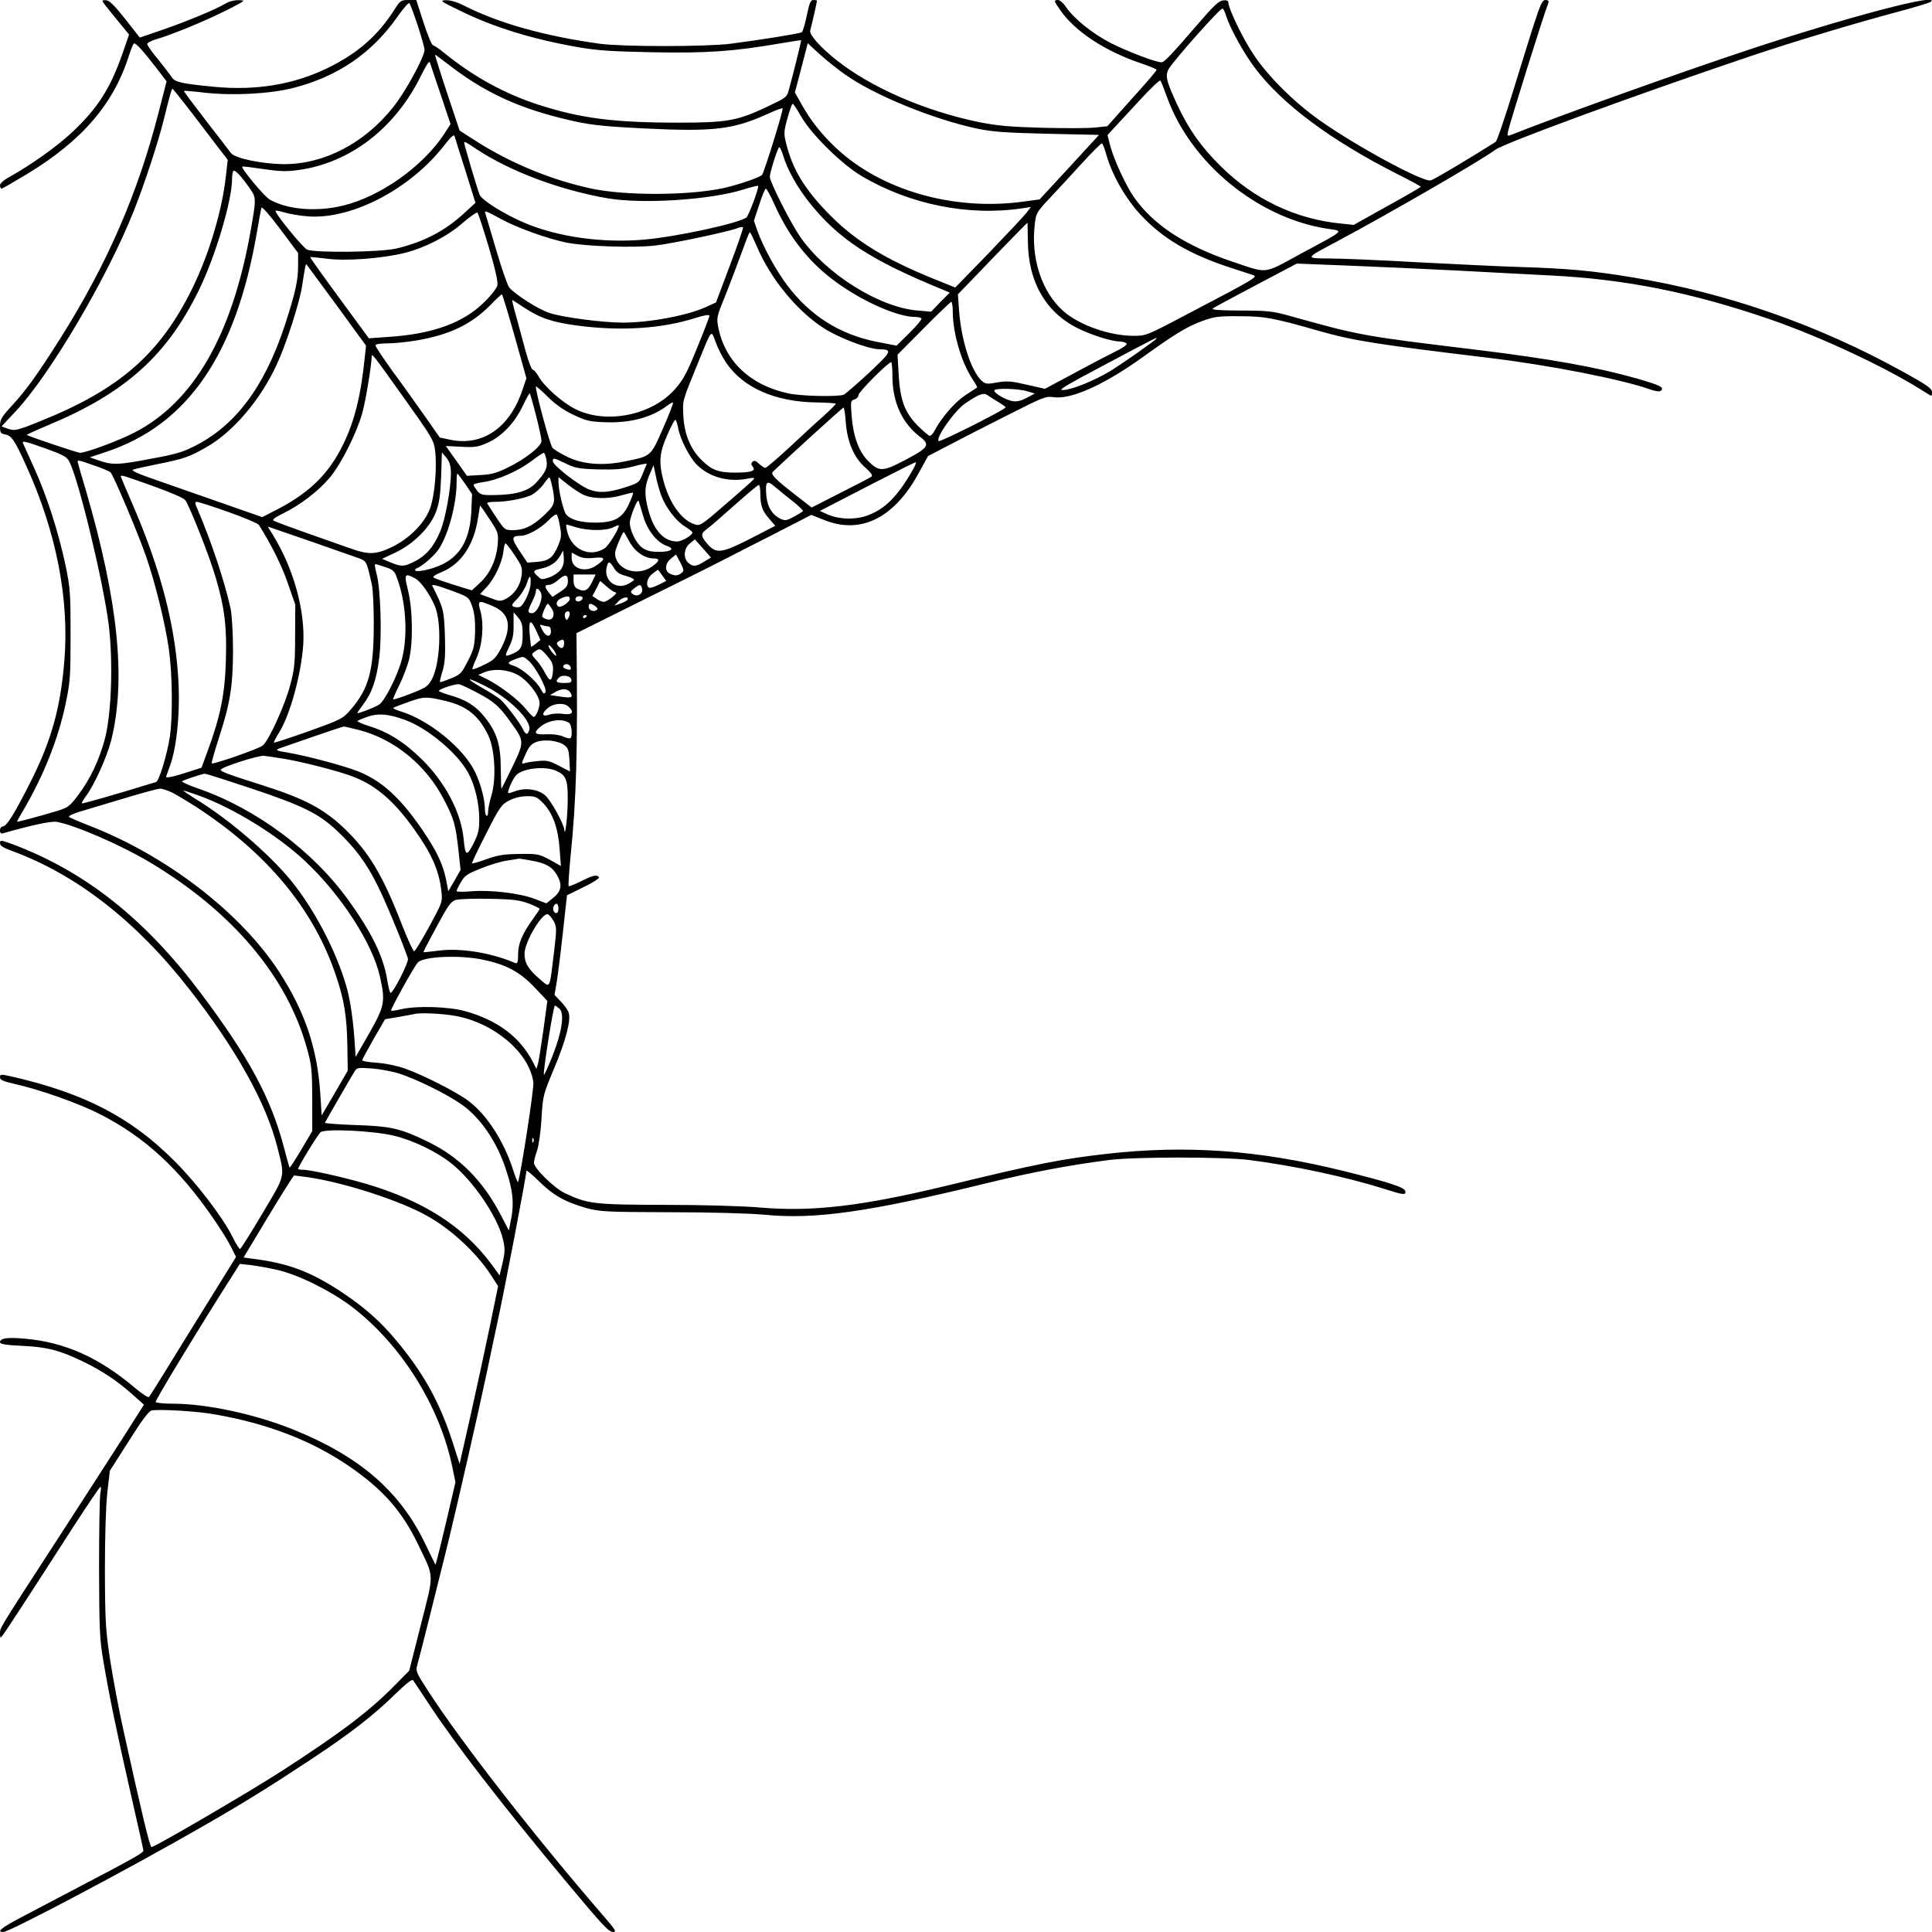 <?xml version="1.0" standalone="no"?>
<!DOCTYPE svg PUBLIC "-//W3C//DTD SVG 20010904//EN"
 "http://www.w3.org/TR/2001/REC-SVG-20010904/DTD/svg10.dtd">
<svg version="1.0" xmlns="http://www.w3.org/2000/svg"
 width="1024pt" height="1024pt" viewBox="0 0 1024 1024"
 preserveAspectRatio="xMidYMid meet">

<g transform="translate(0,1024) scale(0.1,-0.1)"
fill="#000000" stroke="none">
<path d="M551 10221 c8 -11 41 -52 74 -92 l59 -72 -33 -96 c-66 -190 -133
-295 -272 -425 -78 -73 -216 -171 -326 -232 -33 -18 -53 -36 -53 -46 0 -10 4
-18 8 -18 4 0 63 34 131 75 298 180 465 375 547 638 10 31 21 57 25 57 12 0
51 -44 116 -128 l56 -73 -43 -167 c-109 -426 -271 -799 -518 -1192 -121 -191
-182 -277 -257 -358 -57 -62 -65 -75 -65 -110 0 -36 3 -40 29 -45 33 -7 50
-32 111 -168 159 -350 228 -707 201 -1032 -21 -254 -70 -426 -182 -647 -84
-166 -124 -230 -144 -230 -8 0 -15 -9 -15 -21 0 -15 5 -19 18 -15 151 43 254
65 283 60 98 -18 338 -122 491 -213 438 -261 730 -606 835 -988 25 -89 27
-114 28 -268 l0 -170 -58 -98 c-32 -54 -60 -97 -62 -95 -2 1 -15 49 -30 106
-69 263 -186 479 -443 821 -296 393 -612 642 -994 786 -64 23 -68 24 -68 6 0
-13 16 -24 63 -41 341 -125 660 -372 942 -735 247 -316 406 -602 464 -832 42
-167 47 -144 -79 -356 -61 -103 -114 -187 -118 -187 -4 0 -22 28 -39 63 -53
106 -190 286 -312 407 -229 229 -475 356 -858 444 -59 13 -63 13 -63 -4 0 -14
16 -21 77 -35 131 -29 342 -103 456 -162 235 -120 417 -288 599 -553 36 -52
78 -119 92 -148 l27 -54 -137 -221 c-76 -122 -178 -287 -227 -367 -49 -80 -93
-149 -97 -154 -5 -5 -38 17 -75 48 -191 162 -374 243 -586 261 -92 8 -129 2
-129 -19 0 -10 29 -15 113 -19 135 -6 202 -23 326 -83 102 -49 185 -104 270
-181 l54 -48 -108 -170 c-60 -94 -215 -334 -345 -535 -322 -496 -310 -477
-310 -508 1 -26 1 -26 16 -7 16 21 144 217 369 567 77 119 143 217 147 217 4
1 4 -14 0 -31 -4 -18 -7 -197 -7 -398 1 -329 3 -378 23 -495 31 -184 71 -377
146 -707 36 -158 66 -291 66 -296 0 -12 -43 -37 -330 -187 -124 -65 -270 -142
-325 -171 -98 -52 -125 -74 -88 -74 34 0 683 344 1061 562 216 124 356 211
572 354 210 139 328 231 447 347 51 50 86 78 92 72 4 -6 42 -62 83 -125 140
-213 378 -522 726 -940 201 -241 228 -270 253 -270 17 0 10 13 -42 73 -371
429 -754 919 -937 1200 -65 100 -70 111 -61 140 12 40 102 401 163 647 53 218
161 692 206 905 17 83 42 200 55 260 41 188 155 785 155 810 0 5 30 -20 68
-57 75 -74 138 -109 250 -141 72 -19 102 -21 442 -22 218 0 419 -6 499 -13
270 -27 556 14 1181 167 238 58 433 95 650 123 139 17 600 17 740 0 242 -31
517 -90 726 -156 93 -30 107 -31 102 -9 -4 20 -86 47 -333 108 -443 109 -824
137 -1245 90 -245 -28 -369 -52 -855 -170 -448 -108 -711 -139 -987 -115 -98
8 -301 14 -508 14 -374 1 -405 5 -526 62 -57 27 -164 132 -164 161 0 10 7 38
16 63 9 25 20 101 24 170 7 123 8 127 68 270 61 146 89 252 76 293 -3 12 -22
38 -41 58 l-34 36 11 64 c6 35 21 154 33 264 l22 200 88 43 c48 23 85 47 82
52 -10 16 -33 11 -96 -21 -34 -17 -63 -28 -65 -26 -3 3 2 74 10 158 31 305 38
565 32 1109 l-1 74 390 194 c215 106 399 199 410 205 11 6 116 60 233 119
l212 109 68 -27 c192 -78 370 9 499 245 l52 94 123 64 c68 36 207 107 311 159
176 89 190 95 231 89 92 -14 267 65 471 211 172 124 236 163 318 193 64 23 86
26 197 25 133 0 180 -9 425 -79 180 -51 295 -69 890 -141 322 -38 714 -115
864 -169 30 -10 48 -12 55 -5 17 17 -4 28 -129 64 -207 59 -457 104 -840 151
-620 75 -624 76 -1000 181 -90 25 -117 28 -261 28 -119 1 -157 4 -145 12 9 6
112 62 230 124 l214 113 281 -11 c155 -6 412 -18 571 -26 160 -9 382 -20 495
-26 397 -20 746 -90 1160 -232 288 -100 635 -264 838 -396 21 -13 22 -13 22 9
0 20 -24 37 -158 111 -445 246 -929 415 -1424 497 -216 36 -346 48 -603 56
-104 3 -347 15 -540 25 -192 11 -402 20 -465 20 -135 1 -136 -1 30 87 288 154
769 432 845 489 46 35 733 287 1340 492 218 74 556 176 788 238 95 25 176 50
181 55 53 49 -442 -81 -964 -254 -368 -122 -1011 -352 -1264 -453 -16 -6 -18
-4 -14 17 12 53 186 611 215 685 3 9 -2 14 -15 14 -23 0 -29 -17 -167 -465
-47 -154 -91 -283 -98 -287 -132 -84 -327 -200 -344 -204 -40 -11 -396 182
-588 318 -135 95 -276 235 -351 349 -58 87 -133 243 -134 277 0 9 -10 12 -28
10 -22 -2 -51 -30 -131 -123 -146 -169 -180 -205 -195 -205 -31 0 -177 56
-267 101 -99 51 -196 129 -240 193 -13 20 -32 36 -41 36 -24 0 -23 -4 11 -53
77 -113 241 -220 430 -283 44 -15 81 -30 81 -34 0 -5 -59 -74 -131 -153 l-130
-146 -67 -7 c-36 -4 -163 -4 -282 -1 -176 5 -237 11 -337 31 -286 60 -567 183
-749 327 -85 67 -146 136 -140 157 6 20 36 151 36 158 0 2 -8 4 -19 4 -15 0
-21 -15 -35 -82 -9 -45 -21 -85 -27 -89 -12 -7 -216 -40 -379 -61 -129 -16
-570 -16 -690 0 -294 41 -534 108 -720 202 -37 19 -74 30 -97 29 -35 -1 -29
-5 80 -58 178 -87 384 -150 627 -192 99 -17 181 -22 395 -26 283 -5 419 4 670
47 60 10 110 18 111 17 2 -2 -45 -192 -65 -263 -11 -40 -14 -42 -118 -91 -155
-73 -210 -83 -465 -83 -346 0 -522 23 -747 96 -180 59 -340 147 -496 273 -27
23 -55 41 -60 41 -6 0 -29 54 -50 120 l-39 120 -42 0 c-38 0 -43 -3 -71 -47
-88 -140 -197 -236 -358 -314 -178 -87 -379 -120 -599 -99 -174 17 -208 24
-226 51 -8 13 -41 55 -72 94 -32 38 -58 75 -58 82 0 6 24 19 54 27 84 25 261
98 371 154 98 50 99 51 60 51 -23 1 -54 -7 -72 -19 -48 -29 -202 -93 -335
-139 l-117 -40 -78 99 c-58 73 -84 99 -102 99 -21 1 -22 -1 -10 -18z m1663
-116 c20 -61 36 -119 36 -129 0 -38 -102 -225 -167 -305 -152 -191 -365 -301
-577 -301 -119 1 -263 31 -283 60 -9 12 -69 91 -134 174 -64 83 -116 152 -114
154 2 2 50 -2 107 -9 150 -17 348 -7 473 25 237 61 416 184 553 379 30 43 58
75 62 70 4 -4 24 -58 44 -118z m4286 47 c22 -66 93 -195 152 -273 145 -192
400 -382 755 -562 68 -34 123 -64 123 -67 0 -3 -80 -49 -178 -103 l-177 -99
-67 7 c-240 23 -462 129 -639 305 -104 103 -169 195 -229 324 -59 128 -66 156
-44 193 32 51 274 324 284 318 5 -3 14 -22 20 -43z m-2025 -304 c156 -112 475
-242 710 -291 80 -16 154 -21 370 -26 l270 -6 -157 -171 -158 -171 -82 -11
c-370 -52 -756 58 -996 283 -76 71 -137 148 -184 233 l-35 62 27 102 c15 57
30 116 34 131 l7 28 62 -57 c34 -31 94 -79 132 -106z m-2102 53 c182 -142 357
-226 596 -286 147 -37 207 -44 451 -56 364 -18 467 -5 648 77 41 19 77 32 80
30 6 -6 -97 -337 -109 -353 -12 -14 -140 -57 -214 -72 -190 -38 -511 -38 -688
-1 -212 45 -429 134 -617 254 l-84 54 -67 201 c-37 111 -65 201 -63 201 2 0
32 -22 67 -49z m-37 -163 l52 -156 -35 -54 c-114 -172 -339 -331 -536 -378
-140 -34 -294 -21 -387 32 -29 16 -154 167 -146 175 1 2 52 -4 112 -13 88 -13
124 -14 187 -5 274 38 513 223 649 501 24 50 43 79 46 70 3 -8 29 -85 58 -172z
m3848 -9 c125 -351 479 -643 849 -701 91 -14 103 -3 -137 -132 -204 -111 -172
-107 -361 -44 -255 86 -424 197 -527 346 -42 61 -104 197 -123 267 l-15 59 33
36 c18 19 80 86 137 148 57 62 106 109 110 105 4 -4 19 -42 34 -84z m-5172
-81 c51 -67 116 -152 144 -189 l51 -66 -9 -79 c-19 -184 -88 -416 -177 -599
-171 -349 -385 -537 -802 -705 -130 -53 -143 -56 -184 -40 l-27 10 75 80 c182
194 485 707 626 1062 58 146 131 369 160 488 28 115 41 160 45 160 2 0 46 -55
98 -122z m3234 -25 c54 -95 216 -254 319 -315 256 -152 568 -215 854 -172 l45
7 -22 -29 c-12 -16 -102 -112 -200 -214 l-179 -184 -119 48 c-251 102 -411
200 -544 335 -136 137 -201 245 -235 388 -11 45 -10 60 9 127 11 42 24 76 27
76 4 0 24 -30 45 -67z m-1779 -288 l53 -170 -62 -57 c-104 -95 -218 -153 -361
-186 -89 -19 -426 -23 -469 -5 -23 10 -168 188 -168 205 0 4 21 0 48 -8 26 -8
83 -18 127 -21 233 -16 543 147 723 381 30 39 48 55 51 45 2 -8 28 -90 58
-184z m58 115 c179 -119 445 -218 695 -261 185 -32 547 -8 718 46 42 13 78 22
80 20 7 -7 -50 -159 -62 -168 -46 -32 -371 -102 -541 -117 -218 -19 -453 13
-628 86 -111 46 -234 123 -245 152 -14 35 -82 266 -82 276 0 8 8 4 65 -34z
m3339 -31 c31 -108 103 -234 184 -320 117 -125 259 -208 477 -279 55 -18 109
-35 119 -39 23 -9 2 -21 -349 -205 -216 -114 -221 -116 -286 -116 -127 0 -287
56 -372 130 -116 102 -175 283 -152 465 6 55 11 63 78 134 40 42 116 125 170
184 54 59 102 107 107 107 4 0 15 -27 24 -61z m-1714 -1 c21 -73 76 -172 138
-249 155 -196 325 -307 706 -463 l40 -17 -50 -50 -49 -51 -70 6 c-204 16 -488
194 -624 391 -50 72 -161 291 -161 318 0 22 43 157 50 157 4 0 13 -19 20 -42z
m-2823 -181 c31 -45 31 -52 2 -217 -98 -556 -302 -911 -617 -1073 -83 -43
-256 -107 -288 -107 -14 0 -275 88 -282 95 -2 1 48 24 110 50 411 171 633 370
803 719 87 178 175 474 175 588 0 19 3 38 7 42 8 8 45 -31 90 -97z m2777 -79
c86 -192 203 -332 366 -440 140 -93 297 -158 382 -158 15 0 29 -4 32 -8 3 -5
-26 -39 -63 -76 l-69 -68 -108 21 c-194 39 -349 137 -471 298 -62 83 -128 204
-159 291 l-18 52 28 85 c15 47 31 85 35 85 5 0 25 -37 45 -82z m-2524 -326 c0
-80 -15 -145 -69 -312 -109 -332 -265 -540 -489 -649 -62 -31 -101 -41 -267
-71 -132 -24 -165 -24 -230 -1 l-49 17 84 28 c433 143 689 514 801 1161 11 66
22 126 25 134 2 8 44 -39 99 -113 l95 -127 0 -67z m1011 97 c34 -116 50 -185
45 -202 -3 -14 -33 -53 -67 -86 -111 -112 -276 -172 -514 -187 l-100 -7 -157
214 c-86 117 -156 215 -154 216 1 2 40 -2 87 -8 101 -14 296 1 416 31 108 28
226 88 307 160 39 33 73 57 77 53 4 -5 31 -87 60 -184z m63 151 c85 -47 247
-105 349 -126 102 -20 363 -29 473 -15 97 12 379 72 428 90 16 7 31 9 34 6 3
-2 -28 -93 -69 -201 l-74 -197 -50 -23 c-100 -46 -300 -84 -445 -84 -103 0
-319 28 -387 51 -59 19 -181 97 -214 135 -9 11 -40 100 -69 199 -29 99 -55
185 -57 192 -8 20 2 16 81 -27z m2794 -117 c1 -220 98 -385 275 -468 71 -34
172 -65 212 -65 11 0 26 -4 34 -9 10 -7 -11 -22 -80 -56 -52 -26 -152 -79
-222 -117 l-129 -69 -96 22 c-81 19 -104 21 -156 12 -55 -10 -63 -9 -83 9 -56
51 -109 216 -120 375 l-6 83 89 92 c102 107 278 288 280 288 0 0 1 -44 2 -97z
m-1433 -37 c72 -167 210 -334 349 -424 78 -51 234 -111 294 -113 74 -2 71 -9
-52 -125 -65 -60 -125 -112 -134 -116 -31 -12 -226 -8 -294 7 -198 42 -333
167 -370 345 -11 55 -11 58 37 175 26 66 62 161 80 210 45 123 47 127 52 121
3 -3 20 -39 38 -80z m-2231 -304 l156 -214 -6 -56 c-20 -203 -54 -342 -114
-465 -75 -155 -174 -253 -339 -341 l-91 -47 -197 69 c-109 38 -267 93 -352
123 -113 39 -149 55 -135 60 10 4 69 17 129 29 139 28 167 37 261 91 140 80
285 251 370 435 50 107 122 330 135 417 15 98 19 120 23 116 2 -2 74 -100 160
-217z m944 -165 l62 -222 -21 -62 c-67 -200 -211 -299 -382 -264 l-56 12 -82
117 c-45 64 -122 172 -171 238 -48 67 -88 127 -88 133 0 7 24 11 63 11 35 0
106 7 158 16 172 30 286 84 387 186 31 32 59 58 62 58 3 0 33 -100 68 -223z
m48 154 c86 -57 150 -79 287 -97 229 -30 444 -16 621 40 50 16 76 20 76 12 0
-6 -29 -82 -65 -169 -52 -129 -73 -169 -115 -217 -122 -141 -366 -191 -531
-108 -70 35 -166 121 -194 172 -11 20 -25 36 -31 36 -6 0 -23 44 -38 98 -14
53 -37 136 -50 185 -14 48 -23 87 -21 87 1 0 29 -18 61 -39z m2274 -25 c0
-110 45 -264 101 -350 17 -26 30 -48 28 -50 -2 -1 -31 -20 -63 -41 -55 -37
-127 -119 -162 -187 -8 -16 -20 -28 -26 -28 -6 0 -34 24 -63 53 -70 70 -95
138 -102 275 l-6 102 139 140 c76 77 142 140 146 140 4 0 8 -24 8 -54z m-1201
-269 c91 -133 260 -207 478 -210 57 -1 103 -4 103 -7 0 -3 -30 -33 -67 -67
-38 -33 -119 -108 -182 -167 -63 -58 -119 -106 -125 -106 -5 0 -20 10 -33 22
-17 16 -26 19 -35 10 -8 -8 -8 -15 2 -26 18 -23 -9 -31 -100 -31 -84 1 -119
14 -174 69 -57 57 -89 136 -94 230 -4 88 -9 71 83 296 69 170 64 164 89 94 12
-32 37 -81 55 -107z m2281 129 c0 -6 -186 -137 -246 -173 -80 -48 -195 -96
-244 -100 -39 -4 -12 13 220 136 279 148 270 143 270 137z m-3987 -318 c145
-203 156 -221 163 -275 11 -91 -2 -241 -27 -309 -30 -79 -110 -159 -203 -204
-84 -40 -123 -41 -218 -7 -40 14 -145 51 -233 82 -88 31 -166 60 -174 65 -10
5 5 17 50 39 92 45 189 120 248 191 60 72 141 234 171 340 18 64 49 253 50
300 0 20 2 18 173 -222z m2587 118 c0 -136 51 -249 146 -321 56 -43 46 -58
-80 -124 -118 -62 -137 -63 -196 -3 -48 48 -78 131 -86 236 -6 79 -6 83 15 89
11 3 21 13 21 23 0 16 155 172 173 174 4 0 7 -33 7 -74z m-1692 -204 c69 -33
87 -37 172 -40 132 -5 249 27 329 90 13 10 26 16 28 14 3 -2 -21 -64 -53 -137
-66 -150 -61 -146 -204 -175 -119 -24 -222 -15 -304 25 -34 17 -70 38 -78 48
-13 15 -88 291 -88 324 0 5 27 -18 61 -52 42 -42 85 -72 137 -97z m2407 124
l40 -12 -44 -23 c-30 -16 -53 -21 -75 -17 -37 7 -96 41 -96 56 0 14 126 11
175 -4z m-2604 -128 c16 -62 29 -123 29 -135 0 -28 -81 -93 -178 -141 -61 -30
-89 -37 -146 -40 l-71 -4 -56 79 -56 79 83 -4 c73 -4 88 -1 140 22 75 34 142
105 185 195 18 39 35 68 37 66 2 -2 17 -54 33 -117z m2452 70 c20 -12 37 -24
37 -27 0 -11 -348 -186 -355 -179 -17 17 84 161 141 200 76 51 97 58 119 43
11 -8 37 -25 58 -37z m-810 -109 c8 -103 44 -186 104 -238 32 -29 40 -41 31
-48 -7 -5 -81 -44 -165 -86 l-151 -77 -89 69 c-103 80 -130 108 -117 120 73
71 370 341 375 341 3 0 9 -36 12 -81z m-889 -26 c9 -56 59 -155 98 -195 68
-68 169 -95 271 -75 26 6 37 5 33 -2 -4 -6 -69 -64 -146 -130 -137 -119 -140
-120 -171 -109 -70 24 -133 115 -164 235 -24 93 -20 144 22 238 20 46 39 82
43 80 4 -3 10 -22 14 -42z m-3350 -111 c89 -32 110 -43 123 -68 49 -92 180
-635 209 -864 24 -196 15 -467 -19 -602 -30 -114 -78 -217 -144 -304 -45 -59
-53 -65 -113 -83 -121 -36 -210 -59 -210 -56 0 2 14 28 31 56 109 185 186 378
226 565 25 120 27 145 27 369 0 224 -2 249 -27 370 -38 177 -97 361 -163 508
-30 67 -58 128 -61 135 -8 18 3 16 121 -26z m2146 -127 c0 -83 -28 -239 -55
-307 -33 -82 -75 -132 -136 -163 -57 -29 -69 -30 -129 -6 l-45 19 70 33 c96
45 184 133 215 214 18 48 24 86 28 189 l4 128 24 -28 c17 -22 23 -42 24 -79z
m506 69 c8 -42 -4 -68 -55 -123 -41 -44 -107 -64 -224 -65 -61 -1 -71 2 -88
23 -10 13 -19 27 -19 31 0 5 24 11 53 15 73 10 181 57 252 110 33 25 63 45 67
45 4 0 10 -16 14 -36z m103 -21 c49 -24 71 -28 171 -31 91 -2 130 1 188 16 40
11 72 17 70 13 -2 -3 -11 -27 -22 -53 -17 -44 -22 -48 -80 -67 -96 -32 -149
-36 -202 -16 -54 20 -194 129 -194 150 0 20 4 19 69 -12z m-2501 -10 c43 -14
82 -31 88 -37 16 -16 145 -321 187 -442 49 -140 103 -359 122 -495 19 -136 21
-355 5 -465 -15 -96 -57 -234 -73 -239 -215 -66 -389 -116 -393 -113 -2 3 8
20 22 39 42 55 111 207 133 294 80 320 38 738 -135 1330 -20 66 -38 128 -40
138 -7 22 -6 22 84 -10z m4336 -30 c-77 -134 -143 -200 -233 -234 -66 -25
-153 -23 -216 5 l-40 18 45 23 c25 13 137 71 250 129 113 58 209 106 213 106
5 0 -3 -21 -19 -47z m-1329 -130 c24 -64 78 -135 126 -164 21 -13 39 -27 39
-31 0 -15 -55 -48 -82 -48 -70 0 -124 60 -152 168 -22 81 -20 124 6 185 l22
51 12 -57 c6 -31 19 -78 29 -104z m-1040 63 l37 -55 -4 -93 c-9 -178 -81 -271
-236 -308 -29 -7 -56 -9 -60 -5 -4 4 -2 10 5 12 30 11 95 67 118 102 51 76 95
240 95 354 0 26 2 47 4 47 2 0 20 -24 41 -54z m-1655 -12 c85 -30 162 -63 171
-74 21 -25 132 -304 163 -414 47 -159 59 -263 53 -440 -5 -175 -29 -293 -97
-478 l-32 -87 -78 -25 c-70 -23 -110 -31 -110 -23 0 1 9 25 19 53 35 91 54
262 48 424 -12 306 -92 619 -253 987 -30 68 -54 126 -54 128 0 9 16 4 170 -51z
m2120 -18 c14 -75 10 -85 -55 -145 -56 -51 -100 -71 -157 -71 -42 0 -44 2 -88
68 -25 37 -46 70 -48 75 -2 4 16 7 40 7 64 0 153 17 194 36 20 10 48 35 63 55
14 21 29 38 32 39 4 0 12 -29 19 -64z m155 -25 c49 -26 138 -28 214 -5 29 8
55 14 56 12 2 -2 -7 -28 -21 -58 -34 -76 -77 -100 -179 -100 -78 0 -130 15
-154 43 -15 18 -40 124 -41 170 l0 28 43 -34 c23 -19 60 -44 82 -56z m1117
-38 c32 -25 56 -49 54 -52 -3 -3 -24 -17 -48 -30 -40 -21 -47 -22 -73 -10 -42
21 -67 61 -73 118 -7 79 1 89 45 51 21 -18 64 -53 95 -77z m-172 38 c0 -61 10
-89 49 -133 l30 -35 -130 -67 c-155 -79 -182 -82 -228 -31 -38 44 -39 56 -3
82 15 11 81 68 147 127 65 58 123 106 127 106 4 0 8 -22 8 -49z m-621 -116
c22 -76 72 -139 124 -158 46 -15 26 -32 -39 -32 -45 0 -66 5 -90 22 -33 24
-65 89 -66 133 0 27 42 132 47 115 2 -5 12 -41 24 -80z m-2198 21 c84 -30 156
-60 161 -68 69 -110 123 -219 154 -311 l39 -112 -1 -165 c0 -146 -3 -176 -27
-265 -27 -103 -112 -289 -144 -316 -18 -17 -263 -102 -271 -95 -2 2 14 60 36
128 62 190 76 277 77 468 0 97 -6 190 -13 225 -31 141 -101 353 -176 528 -14
31 -14 37 -2 37 7 0 83 -24 167 -54z m1384 -38 c46 -70 47 -73 43 -132 -7 -82
-41 -157 -94 -205 l-43 -40 -43 13 c-103 32 -154 49 -161 56 -5 4 16 17 46 29
100 41 168 142 190 282 6 38 11 69 12 69 1 0 24 -32 50 -72z m373 -38 c9 -47
7 -62 -10 -102 -27 -64 -49 -81 -111 -86 l-52 -4 -42 63 c-44 66 -43 79 6 79
36 0 105 38 147 81 21 22 41 36 45 31 4 -4 12 -32 17 -62z m86 -5 c64 -19 159
-19 196 0 17 9 30 13 30 10 0 -20 -54 -107 -75 -121 -80 -52 -179 -6 -200 94
-4 17 -5 32 -3 32 2 0 25 -7 52 -15z m-1157 -162 c46 -16 46 -17 73 -138 7
-27 11 -122 11 -210 0 -251 -26 -346 -124 -458 -41 -47 -49 -51 -222 -113 -98
-35 -181 -62 -183 -60 -2 2 10 26 27 53 59 96 116 304 128 463 12 180 -50 406
-162 587 l-26 42 218 -75 c120 -42 237 -83 260 -91z m1439 86 c30 -54 81 -89
129 -89 35 0 31 -15 -12 -45 -81 -54 -193 -11 -193 74 0 17 39 111 46 111 2 0
15 -23 30 -51z m396 -106 c-44 -27 -59 -28 -84 -6 -28 25 -24 77 9 103 l26 21
43 -48 42 -48 -36 -22z m-1004 34 c39 -59 42 -67 36 -111 -8 -53 -39 -98 -85
-121 -25 -13 -33 -13 -81 6 l-54 20 35 37 c42 45 82 130 89 188 2 24 8 44 11
44 4 0 26 -28 49 -63z m244 -76 c-10 -14 -37 -33 -60 -41 -38 -13 -43 -13 -61
5 -29 25 -26 32 12 40 51 11 84 32 104 66 l18 31 3 -38 c2 -25 -3 -46 -16 -63z
m175 62 c63 7 66 -5 12 -41 -57 -39 -129 -17 -129 39 l0 30 32 -17 c23 -12 46
-15 85 -11z m465 -80 c-19 -16 -37 -16 -63 -3 -28 15 -24 55 8 80 l26 21 23
-43 c20 -39 20 -44 6 -55z m-358 27 c12 -22 30 -34 62 -42 24 -7 44 -16 44
-20 0 -4 -14 -15 -31 -23 -63 -33 -129 17 -114 87 8 36 16 35 39 -2z m-1211 4
c40 -13 48 -21 61 -57 48 -129 59 -304 26 -431 -20 -79 -84 -209 -117 -238
-14 -12 -104 -48 -120 -48 -1 0 12 20 31 45 47 61 72 133 86 249 15 119 7 366
-14 444 -8 28 -11 52 -7 52 4 0 28 -7 54 -16z m1467 -44 l21 -29 -41 -21 c-22
-11 -45 -18 -50 -15 -20 12 -10 53 18 74 15 11 28 21 29 21 1 0 11 -13 23 -30z
m-373 -37 c-22 -45 -41 -52 -78 -33 -13 7 -19 21 -19 43 l0 32 59 0 58 0 -20
-42z m-938 22 c30 -15 79 -84 106 -148 38 -91 28 -311 -18 -391 -19 -34 -33
-43 -111 -73 -48 -19 -90 -32 -92 -30 -2 2 12 35 31 73 19 38 42 98 52 134 23
90 21 269 -5 373 -21 85 -18 91 37 62z m613 -32 c-3 -41 -37 -112 -57 -120 -8
-3 -23 -2 -32 1 -14 6 -11 13 20 44 19 20 41 56 49 79 15 49 23 47 20 -4z
m198 17 c0 -24 -8 -35 -41 -57 l-41 -27 -19 23 c-24 30 -24 41 0 41 11 0 33
11 48 25 38 33 53 32 53 -5z m253 -60 c17 -1 -45 -50 -63 -50 -9 0 -26 7 -38
16 l-22 15 21 40 20 40 35 -30 c19 -17 40 -31 47 -31z m-863 7 c85 -32 85 -32
103 -82 12 -36 16 -74 15 -135 -3 -75 -7 -93 -39 -155 -33 -64 -39 -71 -90
-91 -29 -12 -55 -21 -57 -19 -2 2 4 29 14 60 13 45 15 86 12 189 -5 133 -8
145 -66 259 -7 13 21 6 108 -26z m1003 13 c7 -27 -27 -47 -49 -29 -14 11 -13
15 8 31 30 23 35 22 41 -2z m-536 -22 c14 -32 -20 -108 -47 -108 -25 0 -25 11
0 60 11 22 20 46 20 55 0 22 15 18 27 -7z m153 -32 c0 -17 -47 -49 -60 -41
-17 11 -11 32 13 43 31 15 47 14 47 -2z m68 2 c-7 -19 -38 -22 -38 -4 0 10 9
16 21 16 12 0 19 -5 17 -12z m237 -8 c-3 -4 -19 -13 -37 -19 l-32 -11 23 24
c20 22 59 27 46 6z m-710 -34 c86 -38 99 -107 43 -218 -30 -56 -39 -66 -91
-91 -32 -16 -61 -27 -63 -24 -2 2 7 28 21 58 32 71 41 175 22 247 -17 62 -14
63 68 28z m309 -11 c21 -32 7 -66 -24 -58 -11 3 -23 9 -26 14 -4 8 22 69 30
69 2 0 11 -11 20 -25z m231 12 c13 -10 15 -16 6 -21 -17 -11 -41 0 -41 19 0
19 11 19 35 2z m-135 -39 c0 -7 -4 -19 -9 -26 -7 -11 -10 -10 -15 3 -3 9 -4
21 0 26 8 13 24 11 24 -3z m-250 -112 c0 -68 -10 -85 -63 -105 -33 -13 -33
-10 -5 48 16 33 21 62 20 110 l0 66 24 -28 c20 -23 24 -39 24 -91z m340 100
c0 -3 -4 -8 -10 -11 -5 -3 -10 -1 -10 4 0 6 5 11 10 11 6 0 10 -2 10 -4z
m-264 -87 l18 -41 -23 -19 c-13 -11 -25 -18 -26 -17 -1 2 -5 34 -8 71 -5 76 6
78 39 6z m60 31 c8 0 14 -10 14 -25 0 -35 -26 -32 -46 6 -15 30 -15 31 1 25 9
-3 23 -6 31 -6z m84 -89 c0 -27 -15 -34 -31 -15 -10 13 -10 17 2 25 22 13 29
11 29 -10z m-55 -37 c24 -37 13 -40 -14 -4 -12 17 -17 30 -12 30 5 0 16 -12
26 -26z m-36 -29 c30 -35 35 -50 31 -90 -5 -48 -17 -49 -40 -4 -12 24 -34 57
-49 72 -25 28 -26 29 -7 43 27 19 30 19 65 -21z m-102 -23 c36 -27 104 -151
94 -170 -7 -13 -11 -10 -24 14 -22 43 -98 109 -141 124 -41 13 -40 19 7 37 42
15 39 15 64 -5z m227 -37 c6 -16 -3 -19 -28 -9 -9 3 -13 10 -10 15 8 14 31 11
38 -6z m-284 -40 c54 -27 120 -111 120 -152 0 -26 -20 -73 -31 -73 -4 0 -23
18 -41 41 -39 49 -133 121 -203 157 l-50 25 30 13 c49 21 120 17 175 -11z
m288 -27 c3 -15 -4 -18 -37 -18 -43 0 -50 7 -29 28 18 18 62 11 66 -10z m-449
-38 c128 -67 241 -182 226 -230 -9 -27 -19 -25 -34 6 -14 31 -90 131 -118 156
-11 10 -55 38 -99 63 -98 56 -80 59 25 5z m-49 -32 c88 -46 117 -72 176 -155
74 -102 74 -103 10 -237 -31 -64 -57 -116 -58 -116 -2 0 -3 48 -4 108 0 125
-21 191 -85 271 -46 59 -101 93 -187 117 -34 10 -59 20 -56 23 14 14 91 38
109 34 11 -3 54 -23 95 -45z m494 0 c15 -25 5 -29 -55 -20 l-54 8 30 17 c36
20 64 18 79 -5z m-659 -44 c111 -27 175 -80 224 -184 34 -74 42 -225 16 -315
-10 -33 -18 -72 -18 -87 0 -15 -4 -25 -8 -22 -5 3 -9 18 -9 34 0 51 -21 133
-51 196 -60 127 -246 279 -397 324 -23 7 -40 15 -37 18 2 3 39 17 82 32 81 29
91 29 198 4z m649 -30 c31 -30 20 -44 -28 -38 -25 4 -58 2 -75 -4 -40 -14 -43
7 -5 37 32 25 86 27 108 5z m-867 -70 c121 -44 279 -177 335 -281 35 -64 58
-160 58 -246 0 -56 -5 -78 -31 -129 -36 -70 -43 -66 -52 28 -14 139 -97 297
-221 419 -92 91 -180 146 -279 176 -37 12 -65 24 -62 28 4 3 27 13 53 22 57
20 112 15 199 -17z m871 -17 c12 -10 17 -69 6 -79 -3 -4 -22 0 -41 9 -22 9
-58 13 -90 11 -57 -3 -67 7 -34 36 44 40 123 51 159 23z m-1116 -36 c189 -49
357 -186 452 -371 53 -101 61 -133 76 -268 l11 -103 -32 -56 -33 -57 -12 63
c-17 83 -51 153 -126 263 -115 168 -213 258 -336 308 -75 30 -271 83 -377 101
-61 10 -67 13 -45 22 36 13 334 116 341 116 3 1 40 -8 81 -18z m1088 -80 c21
-15 25 -27 28 -79 l3 -61 -58 30 c-51 27 -65 30 -114 25 -31 -3 -63 -8 -72
-12 -14 -5 -13 3 8 47 18 42 32 57 57 66 42 16 116 8 148 -16z m-1495 -71 c88
-14 247 -53 347 -86 137 -45 238 -128 353 -289 92 -129 132 -218 144 -326 7
-59 7 -59 -64 -190 -39 -72 -75 -131 -80 -131 -6 1 -35 65 -66 144 -102 263
-175 384 -308 511 -106 100 -208 154 -421 222 -195 62 -230 75 -230 85 0 13
202 78 230 74 14 -2 57 -8 95 -14z m1449 -64 c56 -23 66 -48 65 -156 0 -81
-14 -206 -18 -159 -2 32 -72 158 -101 183 -39 33 -103 42 -158 23 -42 -15 -43
-15 -36 7 10 33 31 71 46 83 41 32 146 42 202 19z m-1624 -91 c282 -94 368
-136 465 -227 96 -90 156 -170 216 -291 39 -77 128 -290 161 -387 7 -18 -83
-193 -93 -182 -4 4 -12 38 -18 76 -21 120 -81 243 -203 413 -187 261 -490 487
-796 593 -51 18 -90 35 -87 39 6 6 102 38 120 40 6 1 111 -33 235 -74z m-407
-26 c23 -12 80 -46 127 -76 376 -245 623 -542 741 -895 44 -130 57 -215 60
-368 l2 -135 -69 -119 -69 -118 -7 108 c-15 244 -80 438 -216 649 -204 317
-602 623 -1017 782 -49 19 -94 39 -99 43 -5 5 22 18 60 29 38 11 143 43 234
70 91 28 175 50 188 51 12 0 42 -10 65 -21z m139 -15 c184 -66 418 -210 565
-348 192 -180 358 -438 397 -613 29 -133 25 -154 -56 -298 l-73 -127 -3 44
c-8 140 -24 254 -47 333 -54 186 -170 407 -292 557 -119 145 -331 327 -509
435 -38 24 -66 43 -62 43 4 0 40 -12 80 -26z m1829 -43 c49 -53 77 -129 85
-240 l7 -91 -59 33 c-56 30 -64 32 -159 31 -82 -1 -114 -6 -174 -27 -41 -15
-76 -25 -79 -23 -2 3 31 73 75 158 73 144 81 154 123 176 28 14 62 22 94 22
44 0 53 -4 87 -39z m-66 -302 c77 -14 108 -31 134 -72 33 -53 28 -90 -16 -125
l-37 -30 -63 24 c-79 30 -233 48 -335 40 -43 -4 -78 -3 -78 1 0 5 10 26 23 47
19 35 33 44 106 73 46 19 109 38 140 42 31 5 59 9 62 10 3 0 32 -4 64 -10z
m-12 -228 c31 -12 57 -25 57 -28 0 -3 -15 -26 -34 -52 -57 -79 -80 -131 -80
-189 0 -43 -3 -51 -16 -46 -128 55 -293 81 -408 65 -42 -5 -77 -9 -78 -8 -1 1
30 62 70 135 60 112 76 134 101 142 17 5 98 8 180 6 126 -2 159 -7 208 -25z
m157 -26 c0 -26 -14 -33 -25 -15 -9 14 1 40 15 40 5 0 10 -11 10 -25z m-25
-68 c16 -31 16 -40 1 -167 -25 -201 -17 -188 -77 -138 -59 51 -79 84 -79 133
0 62 94 220 124 209 8 -3 21 -20 31 -37z m-378 -203 c125 -26 197 -64 276
-147 l68 -72 -21 -155 c-12 -85 -25 -166 -29 -180 l-8 -25 -18 35 c-69 134
-188 223 -361 271 -88 24 -255 29 -338 10 -27 -7 -51 -10 -53 -7 -5 5 123 236
142 255 31 32 220 40 342 15z m409 -261 c27 -27 12 -124 -37 -248 -23 -58 -44
-104 -46 -101 -7 6 50 366 58 366 4 0 15 -8 25 -17z m-549 -38 c206 -39 389
-196 410 -352 4 -29 -64 -472 -81 -528 -1 -5 -13 22 -25 60 -49 154 -139 295
-237 369 -58 45 -236 136 -334 171 -45 16 -106 29 -152 32 -43 3 -78 9 -78 13
0 5 27 55 60 113 l61 105 72 12 c40 7 77 14 82 15 28 9 152 3 222 -10z m-302
-305 c83 -26 240 -102 320 -156 106 -69 199 -203 248 -357 35 -105 42 -173 27
-253 l-13 -66 -42 81 c-96 184 -220 309 -390 391 -142 69 -193 81 -383 87 -89
3 -161 9 -160 12 4 9 136 238 156 270 14 23 18 23 91 18 42 -3 108 -15 146
-27z m-25 -330 c102 -25 224 -84 302 -146 116 -92 247 -285 274 -404 11 -46
11 -65 -2 -122 l-16 -68 -46 63 c-149 199 -358 332 -660 422 -123 36 -297 75
-338 75 -13 0 -24 2 -24 5 0 11 104 181 119 194 24 20 280 8 391 -19z m737
-32 c-3 -8 -6 -5 -6 6 -1 11 2 17 5 13 3 -3 4 -12 1 -19z m-1192 -188 c190
-28 484 -123 628 -204 127 -70 261 -195 337 -311 l40 -62 -45 -219 c-25 -120
-71 -333 -102 -471 l-57 -252 -41 127 c-67 204 -152 356 -292 524 -85 103
-168 176 -284 254 -158 106 -276 153 -441 177 l-87 12 131 218 c72 119 134
217 137 217 3 0 38 -5 76 -10z m-165 -491 c111 -25 280 -109 392 -193 262
-199 468 -526 535 -850 l17 -82 -42 -180 c-23 -98 -47 -197 -53 -219 l-11 -39
-58 119 c-133 274 -349 459 -698 599 -201 81 -458 136 -634 136 -48 0 -89 4
-93 9 -4 8 245 417 422 694 l24 38 57 -6 c31 -4 95 -15 142 -26z m-335 -765
c280 -48 519 -140 715 -275 179 -123 280 -237 365 -413 88 -183 87 -146 16
-426 l-62 -245 -77 -78 c-135 -138 -291 -255 -607 -459 -176 -113 -665 -398
-682 -398 -9 0 -52 181 -149 620 -24 107 -55 274 -70 370 -24 159 -27 202 -28
475 0 188 5 343 13 415 l13 114 100 157 c69 110 106 159 121 163 38 8 238 -3
332 -20z"/>
</g>
</svg>
